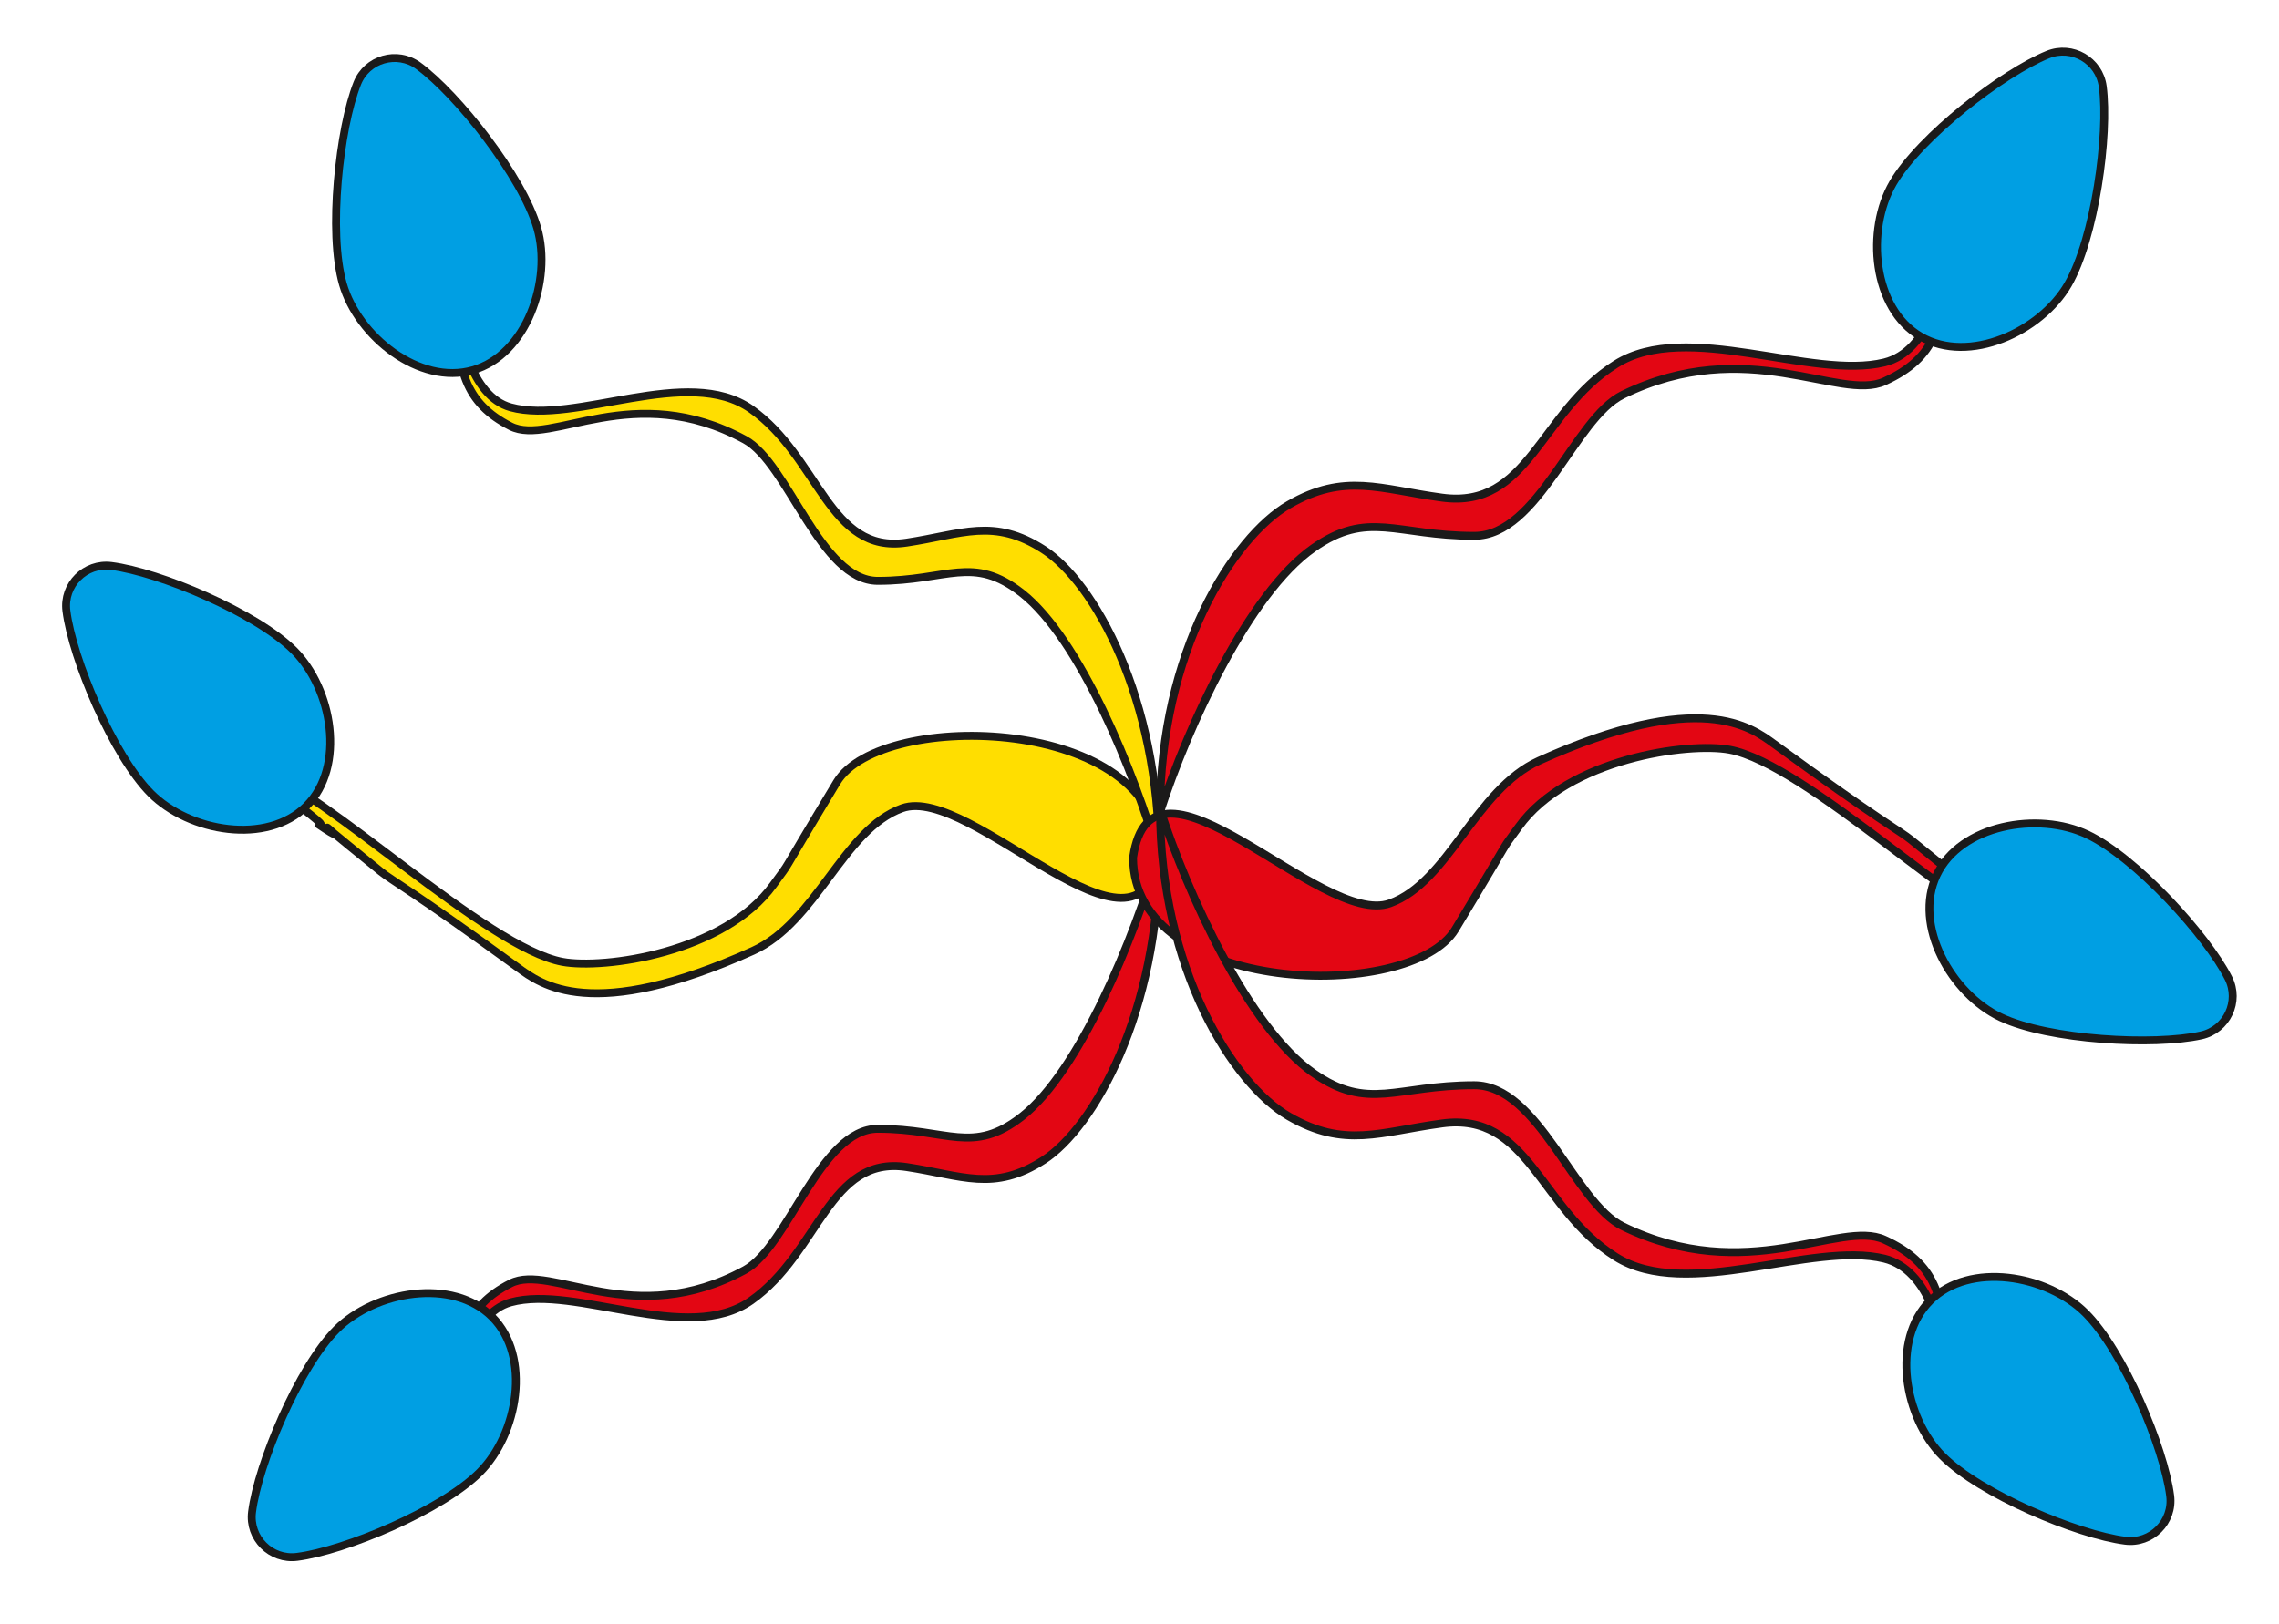 <svg width="721" height="514" viewBox="0 0 721 514" fill="none" xmlns="http://www.w3.org/2000/svg">
<path d="M100.154 260.497C108.413 264.331 75.967 241.914 81.866 243.684C102.318 249.82 153.782 299.914 177.953 304.389C191.001 306.805 229.129 301.605 244.683 279.964C251.467 270.525 244.094 281.734 264.741 247.518C278.818 224.19 366.656 226.577 366.656 270.231C360.897 311.202 307.215 247.918 285.388 255.777C266.741 262.492 258.387 291.801 238.194 300.906C187.166 323.913 171.129 311.504 163.865 306.215C130.239 281.734 124.126 278.762 120.506 275.835C111.971 268.932 107.511 265.262 105.348 263.451C106.163 264.271 105.898 264.418 100.154 260.497Z" fill="#FFDE00"/>
<path d="M100.154 260.497C108.413 264.331 75.967 241.914 81.866 243.684C102.318 249.82 153.782 299.914 177.953 304.389C191.001 306.805 229.129 301.605 244.683 279.964C251.467 270.525 244.094 281.734 264.741 247.518C278.818 224.19 366.656 226.577 366.656 270.231C360.897 311.202 307.215 247.918 285.388 255.777C266.741 262.492 258.387 291.801 238.194 300.906C187.166 323.913 171.129 311.504 163.865 306.215C130.239 281.734 124.126 278.762 120.506 275.835C86.586 248.404 117.037 272.023 100.154 260.497Z" stroke="#1B1A1A" stroke-width="2.5"/>
<path d="M161.562 128.904C148.858 125.423 144.748 104.756 144.81 96.193C143.996 116.619 147.16 127.602 161.562 134.911C174.292 141.371 200.466 119.97 235.646 139.142C249.462 146.672 259.472 183.816 277.714 183.816C299.865 183.816 307.735 175.481 323.319 187.725C341.56 202.058 358.809 244.064 366.689 271.302C366.689 220.672 346.028 184.188 330.206 173.951C314.384 163.713 304.398 169.063 286.835 171.717C262.196 175.44 259.233 144.669 237.625 129.463C217.522 115.316 182.155 134.547 161.562 128.904Z" fill="#FFDE00" stroke="#1B1A1A" stroke-width="2.5"/>
<path d="M161.562 412.135C148.858 415.617 144.748 436.284 144.81 444.847C143.996 424.421 147.16 413.438 161.562 406.129C174.292 399.669 200.466 421.07 235.646 401.897C249.462 394.368 259.472 357.224 277.714 357.224C299.865 357.224 307.735 365.559 323.319 353.315C341.56 338.982 358.809 296.976 366.689 269.737C366.689 320.368 346.028 356.851 330.206 367.089C314.384 377.327 304.398 371.977 286.835 369.323C262.196 365.6 259.233 396.371 237.625 411.577C217.522 425.724 182.155 406.492 161.562 412.135Z" fill="#E30613" stroke="#1B1A1A" stroke-width="2.5"/>
<path d="M624.971 281.144C616.712 277.31 649.157 299.727 643.258 297.957C622.807 291.82 571.343 241.727 547.172 237.252C534.123 234.836 495.996 240.036 480.441 261.677C473.657 271.116 481.031 259.907 460.384 294.122C446.306 317.451 358.468 315.064 358.468 271.41C364.228 230.439 417.91 293.723 439.737 285.863C458.383 279.149 466.737 249.839 486.93 240.735C537.958 217.728 553.996 230.137 561.26 235.426C594.885 259.907 600.999 262.879 604.618 265.806C613.154 272.709 617.613 276.379 619.777 278.19C618.962 277.369 619.226 277.222 624.971 281.144Z" fill="#E30613"/>
<path d="M624.971 281.144C616.712 277.31 649.157 299.727 643.258 297.957C622.807 291.82 571.343 241.727 547.172 237.252C534.123 234.836 495.996 240.036 480.441 261.677C473.657 271.116 481.031 259.907 460.384 294.122C446.306 317.451 358.468 315.064 358.468 271.41C364.228 230.439 417.91 293.723 439.737 285.863C458.383 279.149 466.737 249.839 486.93 240.735C537.958 217.728 553.996 230.137 561.26 235.426C594.885 259.907 600.999 262.879 604.618 265.806C638.539 293.237 608.088 269.618 624.971 281.144Z" stroke="#1B1A1A" stroke-width="2.5"/>
<path d="M596.154 398.309C610.347 401.788 614.938 422.443 614.869 431C615.778 410.587 612.244 399.611 596.155 392.307C581.933 385.85 552.694 407.238 513.393 388.078C497.959 380.553 486.776 343.432 466.398 343.432C441.652 343.432 432.861 351.762 415.452 339.525C395.073 325.201 375.804 283.222 367.001 256C367.001 306.599 390.083 343.06 407.758 353.291C425.433 363.522 436.588 358.175 456.209 355.523C483.734 351.803 487.043 382.555 511.182 397.751C533.64 411.889 573.149 392.67 596.154 398.309Z" fill="#E30613" stroke="#1B1A1A" stroke-width="2.5"/>
<path d="M596.154 114.691C610.347 111.212 614.938 90.557 614.869 82C615.778 102.413 612.244 113.389 596.155 120.693C581.933 127.15 552.694 105.762 513.393 124.922C497.959 132.447 486.776 169.568 466.398 169.568C441.652 169.568 432.861 161.238 415.452 173.475C395.073 187.799 375.804 229.778 367.001 257C367.001 206.401 390.083 169.94 407.758 159.709C425.433 149.478 436.588 154.825 456.209 157.477C483.734 161.197 487.043 130.445 511.182 115.249C533.64 101.111 573.149 120.33 596.154 114.691Z" fill="#E30613" stroke="#1B1A1A" stroke-width="2.5"/>
<path d="M660.345 264.076C675.651 271.322 698.053 295.833 704.983 309.496C708.738 316.897 704.491 325.869 696.387 327.657C681.426 330.958 648.268 329.17 632.962 321.924C617.418 314.564 605.131 292.896 612.692 276.923C620.253 260.95 644.799 256.718 660.345 264.076Z" fill="#009FE3" stroke="#1B1A1A" stroke-width="2.5" stroke-miterlimit="10"/>
<path d="M47.75 251.109C35.776 239.135 22.931 208.513 21.004 193.314C19.959 185.082 26.979 178.062 35.212 179.107C50.41 181.034 81.032 193.879 93.006 205.853C105.166 218.016 109.443 242.555 96.947 255.052C84.451 267.548 59.912 263.271 47.75 251.109Z" fill="#009FE3" stroke="#1B1A1A" stroke-width="2.5" stroke-miterlimit="10"/>
<path d="M108.477 89.885C103.79 73.612 107.364 40.599 113.03 26.365C116.099 18.654 125.638 15.907 132.338 20.804C144.707 29.844 165.292 55.9 169.979 72.173C174.736 88.701 166.607 112.246 149.625 117.137C132.643 122.027 113.236 106.412 108.477 89.885Z" fill="#009FE3" stroke="#1B1A1A" stroke-width="2.5" stroke-miterlimit="10"/>
<path d="M151.741 465.94C139.767 477.915 109.146 490.759 93.947 492.686C85.714 493.731 78.695 486.712 79.739 478.479C81.666 463.28 94.511 432.659 106.485 420.684C118.648 408.524 143.188 404.247 155.684 416.743C168.18 429.24 163.903 453.779 151.741 465.94Z" fill="#009FE3" stroke="#1B1A1A" stroke-width="2.5" stroke-miterlimit="10"/>
<path d="M659.827 415.57C671.801 427.544 684.646 458.165 686.573 473.364C687.618 481.597 680.598 488.617 672.365 487.572C657.167 485.645 626.545 472.8 614.571 460.826C602.411 448.663 598.134 424.123 610.63 411.627C623.126 399.131 647.665 403.408 659.827 415.57Z" fill="#009FE3" stroke="#1B1A1A" stroke-width="2.5" stroke-miterlimit="10"/>
<path d="M598.86 57.96C607.359 43.313 633.658 23.039 647.853 17.275C655.542 14.152 664.128 19.134 665.231 27.36C667.27 42.544 662.716 75.436 654.216 90.083C645.581 104.958 622.962 115.39 607.677 106.52C592.392 97.65 590.227 72.835 598.86 57.96Z" fill="#009FE3" stroke="#1B1A1A" stroke-width="2.5" stroke-miterlimit="10"/>
</svg>
